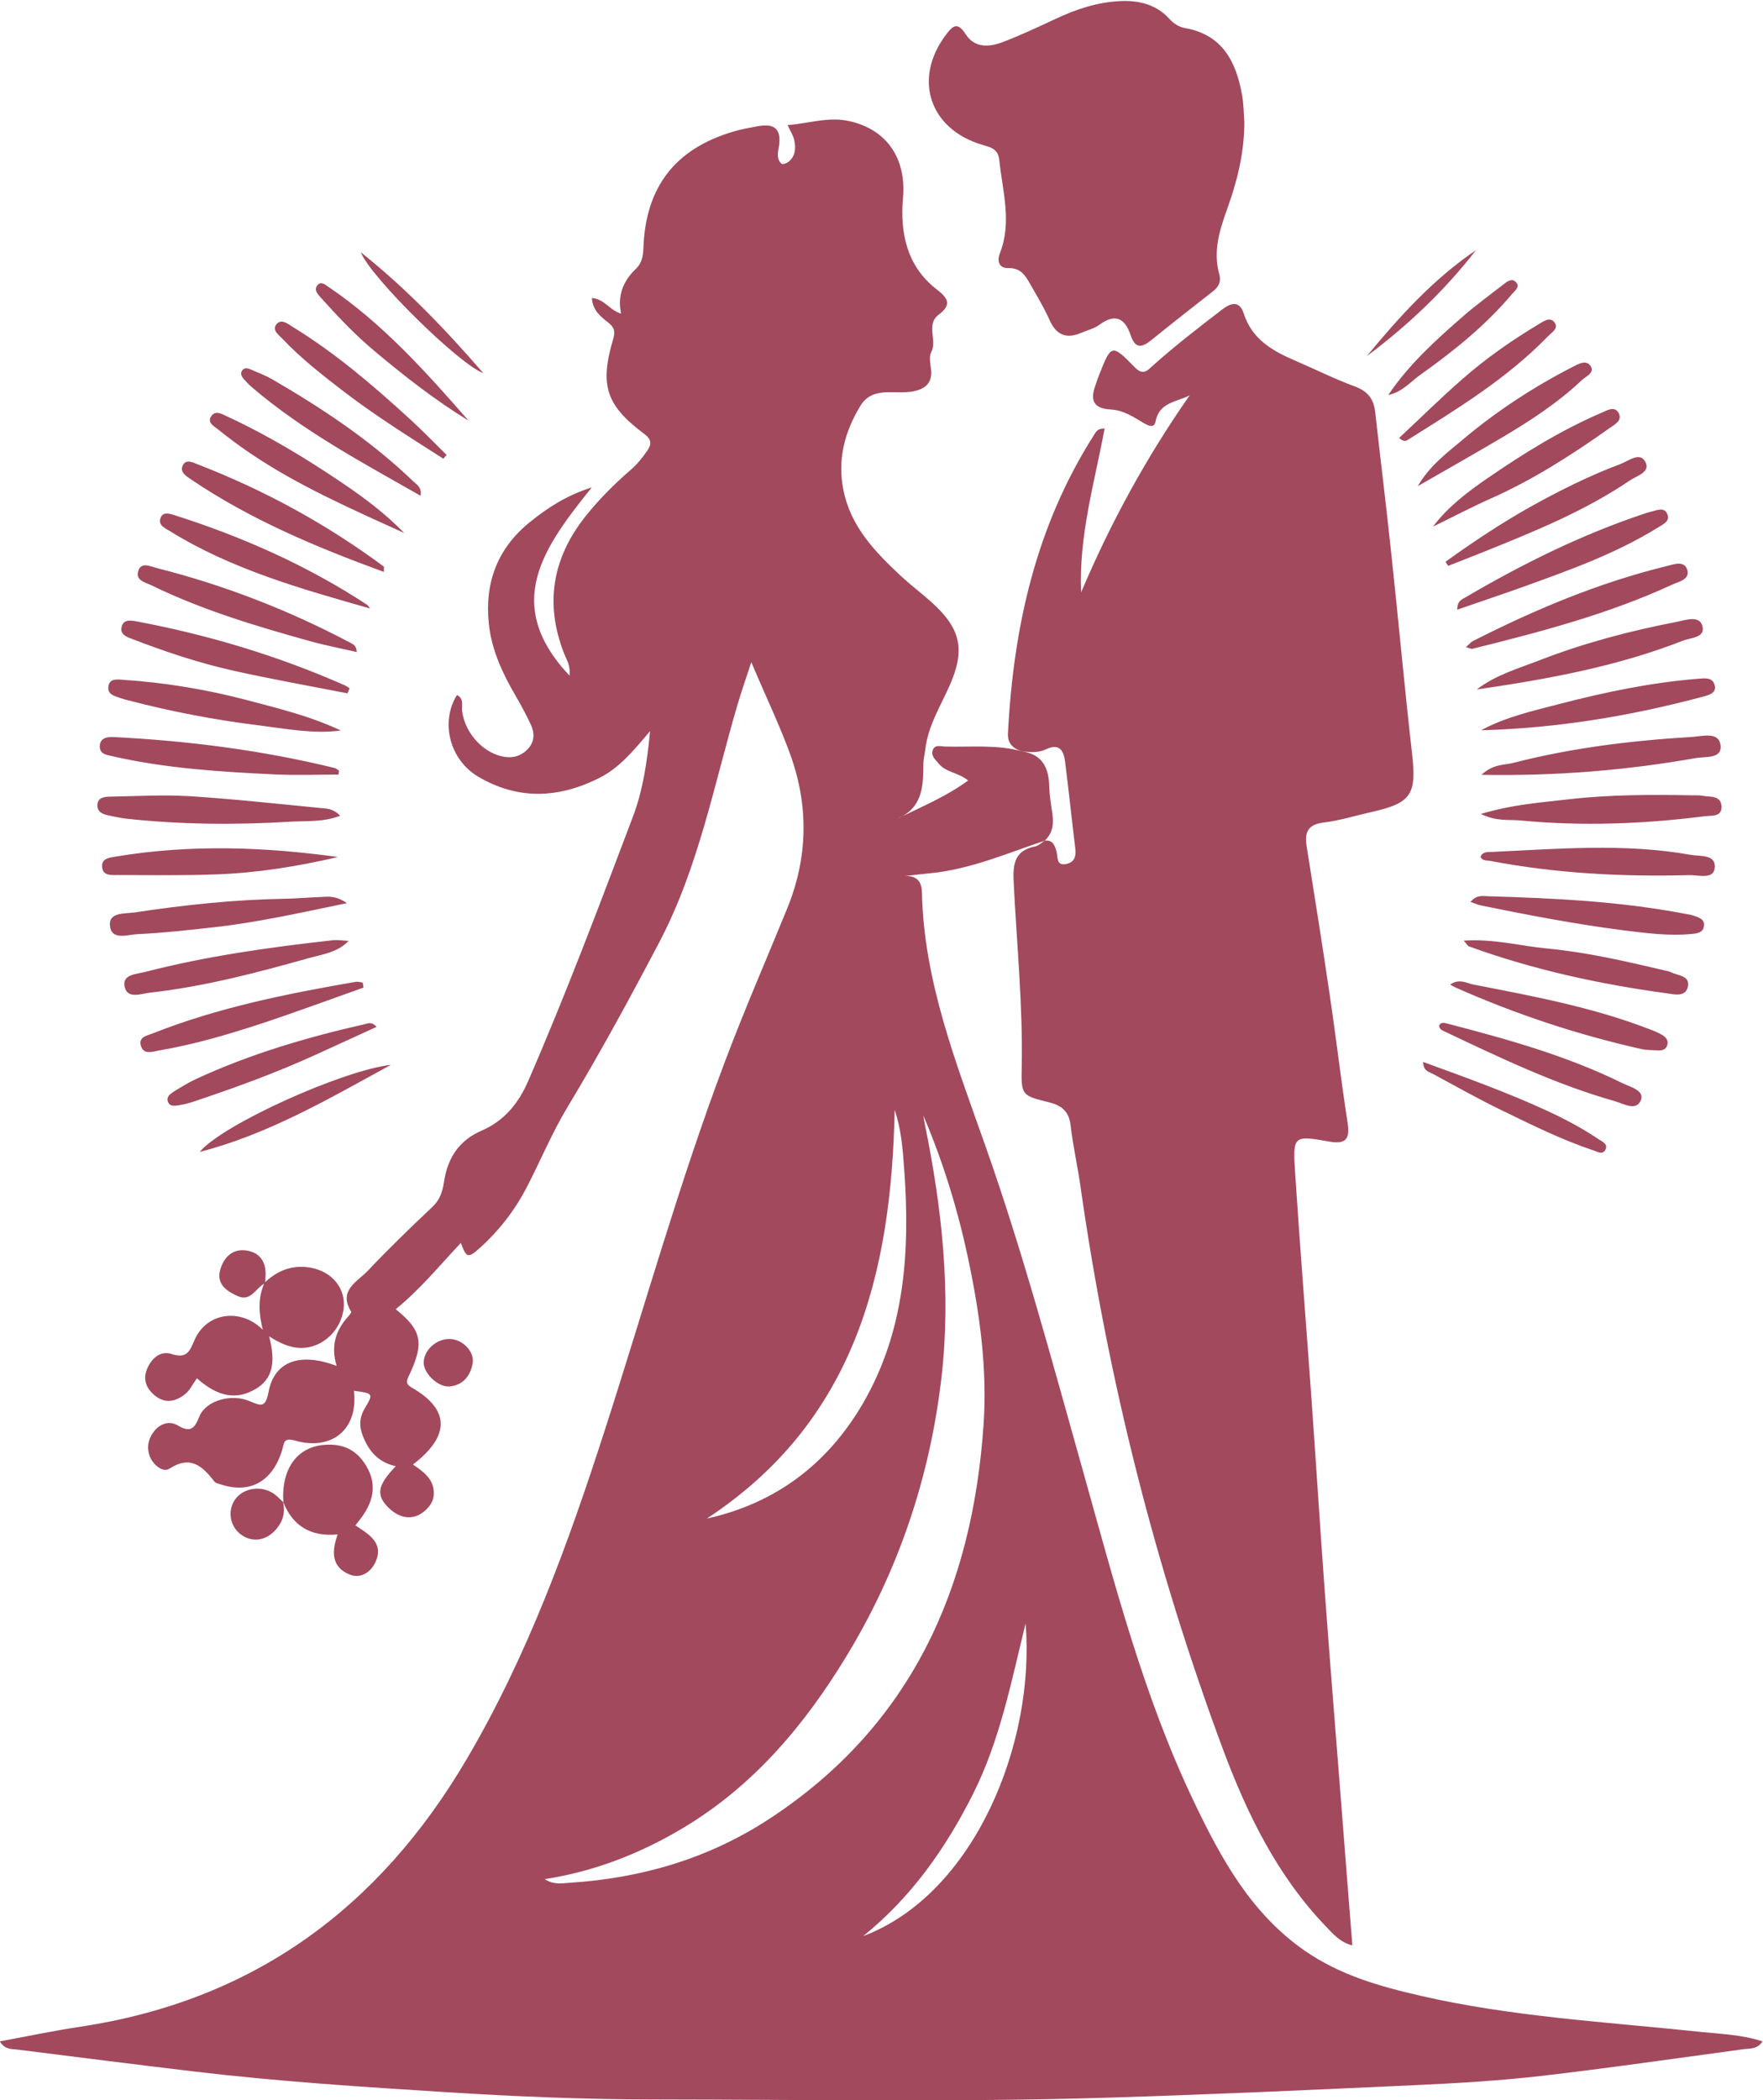 <svg version="1.2" xmlns="http://www.w3.org/2000/svg" viewBox="0 0 1461 1740" width="1461" height="1740"><style>.a{fill:#a2495d}</style><path fill-rule="evenodd" class="a" d="m865.7 696.5c-31.1 10.4-61.3 23.6-94.4 26.9-7.1 0.8-14.2 1.4-21.9 2.5 10-0.9 14.4 4.3 14.6 13.2 1.5 73.8 28.3 141.2 52.3 209.4 31.5 89 55.8 180.2 81.4 271 25.9 92.2 49.8 185.2 91.3 272.3 22.6 47.4 47.5 93.3 92.4 124.4 28.9 20 61.7 29.4 95.3 37.1 76.7 17.7 155.1 21.8 233 30.1 16.6 1.7 33.6 2.2 50.9 7.8-4.2 6.5-10 5.8-15.2 6.4-56.3 7.6-112.5 15.8-168.9 22.3-34.1 3.9-68.4 5.9-102.7 7.5-84.9 3.9-169.8 7.8-254.8 10.4-125.7 3.9-251.3 1.6-376.9 1.5-57.3 0-114.7-2.4-172-6-69.9-4.4-140-8.9-209.6-17.2-48.8-5.8-97.4-12-146.1-18.1-4.9-0.6-10.3 0.1-14.6-6.8 23.3-4.3 45.1-8.9 67.1-12.2 142.7-21.6 246.9-97.8 319.6-221.2 50.6-85.9 84.3-178.7 114.7-273 32.8-101.5 61.5-204.3 99.1-304.1 16.2-43.2 34.7-85.5 52.1-128.2 17-41.7 17.9-84.1 2.9-126.3-8.9-24.9-20.6-48.9-32.7-77.6-4.7 14.3-8.3 24.6-11.4 35.1-19.5 66.3-32.2 134.7-64.8 196.8-24.3 46.3-49.3 92.2-76.3 137-13 21.6-22.5 44.9-34.1 67.1-9.9 18.8-22.8 35.3-38.6 49.5-9.6 8.5-10.9 8-15.5-4.4-17.7 18.8-34.1 38.9-54 54.9 21.7 17.5 24.1 27.9 10.6 55.9-2.5 5.2-1 6.9 3.3 9.4 30.9 18 31.4 39.6 0.4 63.4 8.6 5.8 17.1 11.9 17.3 23.3 0.2 5.5-2.2 9.9-6 13.7-9.2 9.3-21 8.9-31.3-1-10.8-10.5-9.6-18.7 5.8-34.6-14.7-3.2-22.8-12.9-27.6-25.9-2.9-7.6-2.5-14.8 1.9-22.1 7.3-12.2 7.1-12.4-9-14.5 3.8 31.5-17.9 50.2-49.1 41.2-9.5-2.7-8.7 2.5-10.4 7.9-7.8 25.9-26.4 36.4-50.4 28.6-1.9-0.7-4.5-1-5.6-2.4-9.9-12.6-19.7-22.3-37.5-10.7-5.1 3.3-12.8-2.8-15.8-9.4-3.3-7.7-1.8-15.4 3.3-21.8 4.9-6.1 12.4-8.8 19.3-4.8 10.2 6 13.8 3.6 18.1-7.2 5.2-13.3 26.5-19.3 41.7-12.8 9.4 4 13.1 5.6 15.6-7.4 4.8-25.7 26-33.3 56.5-21.8-4.8-15.4-1.4-28.6 8.9-40.2 1.3-1.4 3.6-4.1 3.1-4.8-11-17.7 5.3-24.8 13.9-33.9 17.2-18.3 35.3-35.7 53.6-53 6.1-5.8 8.2-12.6 9.4-20.3 2.9-19.6 12.2-34.5 31-42.6 18.9-8.2 30.7-22.5 38.9-41.4 31.3-72 58.9-145.4 86.7-218.8 8.1-21.5 11.7-44.3 14.2-70.9-14 16.6-25.6 30.6-42.4 39-33.7 16.8-67.2 18.1-99.9-1.2-24-14.1-31.6-45.5-17.7-67.7 6.1 3 3.7 8.9 4.3 13.6 2.3 17.2 16.1 33.1 32.4 37.1 8.8 2.1 16.3 0.3 22.4-6.4 5.5-6.2 5.2-13.3 1.9-20.2-3.7-7.9-7.8-15.5-12.2-23.1-10.9-18.7-20.1-38.1-22.4-60-3.6-34.2 7.2-62.7 34.2-84.4 14.3-11.5 29.5-21.7 51.1-28.6-39.4 49.1-74.8 96.3-18.4 156 0.8-8.6-2.4-13.1-4.3-17.8-16.4-41.4-10.2-79.2 17.3-114 11.2-14.1 23.9-26.8 37.5-38.6 5.5-4.7 10-10.3 14-16.2 3.7-5.5 3.4-9.2-2.7-13.8-31.6-23.6-37-40.3-25.7-78.3 1.9-6.6 1.1-9.9-4.3-14.1-6.1-4.7-12.7-10-13.3-20.1 10.5 0.8 14.8 10.3 24.2 12.9-3.2-15.1 1.8-27.2 12.5-37.3 4.6-4.5 5.8-10.5 6-16.9 1.7-50.4 26.1-82.2 74.2-96.5 6.8-2.1 14-3.3 21-4.6 12.1-2.1 19 1.3 17.3 15.4-0.7 5.2-2.9 11.4 2 15.8 0.8 0.7 4-0.4 5.4-1.4 6.2-4.7 6.5-11.5 5.1-18.2-0.8-3.8-3.2-7.4-5.5-12.5 17.8-1.3 33.9-7.2 51.4-3.2 31.4 7.1 47.1 31.6 44.2 63.6-2.5 28.6 3 56.5 27.9 75.7 9.1 7.1 13 12.5 1.8 20.9-11 8.2-1.1 21.2-6.3 31.2-1.9 3.7-0.8 9.2-0.2 13.7 1.6 12.9-5.9 17.4-16.8 19.1-0.5 0-1 0-1.5 0.1-14.2 1.6-30.9-4.2-40.5 12-12.8 21.3-18.8 44.1-13.8 69.1 6 30.6 26.4 51.5 47.9 71.6 7.9 7.3 16.5 13.8 24.6 21 25.1 22.4 29 40 14.9 71-7.6 16.8-17.4 32.7-19.5 51.5-0.5 4.1-1.6 8.1-1.6 12.2-0.1 16.9-0.5 33.4-17.1 43 18.4-9 36.9-16.8 54.2-29.5-8.3-6.7-18.5-6.7-24.4-14-2.6-3.2-6.3-6-5.1-10.5 1.5-5.7 6.6-3.7 10.4-3.6 21.4 0.6 43.1-1.9 64.2 4.1-7.6-2.2-12.6-6.4-12.1-15.2 4.5-87.8 23.2-171.5 71.1-246.7 1.6-2.5 2.7-5.8 9-5.7-8.4 45-21.5 89.1-19.5 135.8 24.4-57.6 54.1-112 90-163.3-10.8 5.7-25.3 5.6-28.3 21.7-1.2 6.1-6.3 3.3-9.9 1.2-8.4-5-17-10.6-26.8-11.1-17.6-0.9-16.9-10.3-12.3-22.5 0.7-2 1.3-3.9 2.1-5.8 10.2-26 10.5-26.3 29.9-6.5 6.9 7 10.5 2.2 15.1-1.9 18.4-16.4 37.8-31.4 57.4-46.4 8.4-6.4 14.5-6.1 17.6 3.6 7.1 22 24.8 31.4 44 39.6 16 6.9 31.6 14.7 47.9 20.7 10.6 3.9 15.8 10.2 17 21.1 4.3 38.7 9.1 77.3 13.2 116 6 55.5 11 111.1 17.3 166.5 4 34.5-0.2 41.6-33.9 49.1-13 2.9-25.9 7-39 8.6-13.1 1.5-16.3 7.8-14.4 19.6 6.5 41 13.1 82 19.1 123 5.3 35.5 9.4 71.1 14.9 106.5 2.1 13.8-2.1 17.6-15.5 15.2-29.2-5.2-30-4.8-28.1 24.8 4 61.8 9 123.5 13.4 185.3 3.8 53.1 7.1 106.3 11 159.4 4.2 57.7 8.9 115.4 13.4 173 3.1 40.7 6.4 81.4 9.7 123.5-10.7-2.8-16.1-9.8-22-15.8-40.3-42-65.2-93.1-85.2-146.6-56.3-151.4-95.5-307.1-118.2-467-2.4-16.8-6.2-33.3-8.1-50.1-1.4-11.7-7.6-16.5-18.3-19.1-22.3-5.5-22.7-5.9-22.2-29.1 1-51.4-4.2-102.4-6.7-153.6-0.7-15.3 1.1-25.8 17.9-29.2 2.8-0.5 5.2-3.1 7.8-4.7zm3.8-45.2c0.2 7.6 1.5 15.2 2.6 22.7 1.2 8.5 0.4 16.2-6.3 22.4 6.9-0.7 8.4 4.3 9.8 9.4 1.2 4.5-0.4 11.6 7.9 10 6.9-1.4 8.4-6.3 7.6-12.8-2.9-23.8-5.4-47.7-8.4-71.5-1.1-9.3-4.5-16.2-16-10.7-6.2 3-13 2.4-19.6 1.7 16.7 2.5 22 13.5 22.4 28.8zm-121.4 24.7q-2.4 1.2-4.9 2.4 2.7-1.1 4.9-2.4zm17.1 248.2c0.4 2.4 0.7 4.8 1.2 7.1 14.2 69.6 22 139.8 13.7 210.7-9.6 81.9-35.4 158.8-78.3 229.5-34.6 57.1-76.8 107.5-135.1 142.5-35.3 21.2-73.1 36.2-115.3 42.8 7.6 4.9 14.5 3.4 20.8 3 59.4-3.8 115.1-20.1 165.1-52.8 117.8-77 168.6-191.1 177.8-327.1 3.1-45.7-3.1-91.1-12.5-135.8-8.6-41.1-20.9-81.1-37.4-119.9zm-179.5 333.9c56.8-12.6 99.7-44.8 129.1-94.9 35.4-60.6 39.4-127.1 34.5-194.8-1.2-16.6-2.5-33.3-7.9-48.8-2.7 135.4-33 257.9-155.7 338.5zm264.2 86.9c-11.8 47.9-21.1 96.5-43.5 141.1-22.7 45.2-51.3 85.8-91.1 117.9 92.5-34.9 142.8-160.4 134.6-259zm181.3-1243.7c-0.1 26.3-6.2 49.5-14.4 72.3-6.3 17.5-11.7 35-6.3 53.9 1.5 5.5-0.4 9.9-4.9 13.5-17.4 13.6-34.7 27.2-51.8 41-7.8 6.3-13.1 6.7-16.8-4.2-4.6-13.9-12.6-18.6-26-8.7-4.4 3.2-10.2 4.6-15.4 6.8-12.3 5.2-20.6 1.2-25.9-10.9-4.6-10.3-10.4-19.9-16-29.7-4.4-7.8-8.2-13.4-18.2-13.2-8 0.2-9.2-6.3-7-12 10.3-26 2.3-51.6-0.4-77.4-1-9.9-7.6-10.7-14.4-12.8-43.5-13.1-57.1-54.5-30.1-90.7 5.4-7.2 9.6-12 16.6-0.9 7.4 11.6 19.4 10.8 30.4 6.7 14.8-5.6 29.2-12.4 43.6-19.1 17.3-8.2 35.3-14.2 54.4-15 15.2-0.7 29.7 2.8 40.5 14.8 3.6 3.9 7.9 6.7 13.1 7.6 30.9 5.5 42.2 27.9 47.1 55.4 1.4 8 1.4 16.3 1.9 22.6zm-762.5 1095.7c15.2-1.2 26.6 3.8 34.7 17.3 8.5 14.1 6.6 27.1-1.9 40.1-1.9 3-4.2 5.7-7 9.3 11 7.3 24.1 14.6 16.5 30.7-3.8 8.1-12.2 13.9-21.6 9.9-14.9-6.3-14.6-19-9.6-33.1-22.3 2.1-37.1-6.9-45.1-26.8q-0.1 0-0.1 0 0-0.1 0-0.1l0.2 0.2c-1.8-27.6 11.4-45.7 33.9-47.5zm-56.7-46.4c-15.9 9.5-31.3 6.8-48.8-8.7-3.6 4.7-5.8 10.4-11 14-8.1 5.8-16 6.6-23.9 0.2-6.9-5.7-10.1-13-6.5-21.8 3.7-9 11.2-15.6 20.3-12.6 12.5 4 14.9-1.7 19-11.3 9.9-23.2 38.4-27.1 56.7-8.7-3.2-12.8-4.4-25.6 1.1-38.2q0.4-0.7 0.9-1.3c10.7-10.2 23.5-14.6 38-11.9 17.9 3.4 28.8 17.5 27 33.6-2.1 18.3-17.4 32.6-34.7 32.8-10.3 0.1-18.8-4.4-27.1-9.6 5.9 22.1 2.5 35.5-11 43.5zm1015.2-476.3c27-8 50.4-9.5 73.6-12.2 34-3.9 68.4-3.8 102.7-3.2 2.5 0 5.1-0.1 7.6 0.4 6.2 1.1 15.1-0.4 15.5 8.7 0.5 9-8.2 7.5-13.8 8.2-50.9 6.5-101.9 8.4-153.1 3.5-9.2-0.9-19.1 1.1-32.5-5.4zm-945.3 1.5c-14.2 5.5-27.7 4.1-40.4 4.9-46 2.8-92.1 2.5-138.1-2.6-4.6-0.6-9.1-1.7-13.6-2.6-4.8-1-9.3-2.8-9.1-8.6 0.3-6.2 5.7-6.8 10.2-6.9 22.1-0.4 44.2-1.7 66.1-0.4 36.3 2.3 72.5 6.3 108.6 9.8 4.9 0.5 10.4 0.3 16.3 6.4zm945 34.1c1.7-4.4 5.7-4 9.1-4.1 55-2.5 110.2-7.4 165.1 2.4 7.6 1.4 21.2-0.7 19.9 10.9-1 9.8-13.6 5.7-21.2 5.9-55.3 1.5-110.4-1.4-164.9-11.8-2.8-0.5-6.3 0.2-8-3.3zm-946.4-68.2c-17.2 0-34.4 0.7-51.6-0.1-45.4-2.1-90.8-4.9-135.3-15-4.9-1.2-11-1.5-10.9-8.4 0.1-6.9 6.1-7.8 11.2-7.6 61.8 3.1 123 10.9 183.2 25.6 1.4 0.3 2.6 1.5 3.8 2.2q-0.2 1.7-0.4 3.3zm1.9-36.5c-23.1 3-45.6-1.5-68.1-4.3-36.6-4.5-72.8-11.5-108.4-20.8-2-0.5-4-1-5.9-1.7-4.7-1.8-11-2.7-10.2-9.5 0.9-7.2 7.5-6 12.3-5.7 34.8 2.3 69.2 8 102.9 16.9 26.1 6.9 52.4 13.3 77.4 25.1zm-2.3 104.8c-33.4 7.8-67 13.2-101.1 14.4-27 1-54.2 0.6-81.3 0.5-5.4 0-12.6 1-13.1-6.9-0.5-6.8 6.1-7.5 11-8.3 61.4-10.3 122.8-8.2 184.5 0.3zm947.6-68.1c10.1-9.3 18.9-7.9 26.4-9.9 48.6-12.5 98.3-18.5 148.3-21.5 8.2-0.5 22-4.7 23.4 6.9 1.5 11.5-12.7 9.2-20.3 10.6-57.3 10.1-115.1 15-177.8 13.9zm-939.7-67.5c-31.9-6.2-63.9-11.9-95.6-19-28.4-6.4-56.1-15.7-83.3-26.2-4.3-1.6-9.5-3.6-8.4-9.4 1.4-7 7.6-5.9 12.5-5 59.5 11.2 117.2 28.5 172.6 53 1.4 0.6 2.6 1.6 3.9 2.4q-0.9 2.1-1.7 4.2zm7.6-34.2c-13.2-3.1-26-5.5-38.6-9-44.9-12.5-89.5-25.8-131.5-46.3-5.2-2.5-13.7-4.1-10.8-12.2 2.5-7.3 9.7-3.5 14.8-2.2 56.3 14.2 110.1 35.1 161.4 62.3 2.2 1.2 4.5 2.4 4.7 7.4zm931.8 64.8c20.2-11 42.4-15.9 64.2-21.6 38.1-9.9 76.6-18 116-21.1 5.1-0.4 11.3-1.3 13.2 4.8 2.2 6.8-4.2 8.6-9 9.9-60.3 16.2-121.5 26.3-184.4 28zm-3.6-33.8c15.7-12.1 34.5-17.4 52.3-24.3 36.8-14.3 75-24.3 113.8-31.8 7-1.4 18-5.4 20.7 3 3.3 10.3-9.3 10.1-15.5 12.5-55 21.6-112.8 32.1-171.3 40.6zm-9-35.1c2.8-2.4 4-4 5.6-4.9 51.3-26.1 104.2-48.3 160.2-62.1 6-1.4 15.1-5.2 17.6 2.9 2.6 8.2-7.3 9.9-12.8 12.5-52.9 24.4-108.9 39-165.2 53-0.8 0.3-1.9-0.4-5.4-1.4zm3.8 211.1c5.3-6.2 10.3-4.8 14.5-4.7 54.7 1.6 109.2 4.2 163.1 14.5 2.5 0.5 5.1 0.8 7.4 1.6 4.4 1.5 9.5 3 8.4 9.1-0.9 4.9-5.5 5.6-9.6 6-19 1.9-37.8-0.6-56.5-2.9-40-5.1-79.6-12.7-119.2-20.8-2.3-0.5-4.5-1.6-8.1-2.8zm-931.1 1c-39 8.1-73.9 15.9-109.4 19.9-21.3 2.4-42.7 4.8-64.2 5.8-8 0.3-21.8 5.7-22.8-7.3-1-11.1 12.7-9.5 20.6-10.7 41.1-6.2 82.3-10.6 123.8-11.3 10.2-0.2 20.5-1.1 30.7-1.5 6-0.3 12.1-1.2 21.3 5.1zm925.5 31.1c25-1.7 46.9 4.4 69.1 6.5 33.1 3.1 65.6 10.7 98 18.3 1.5 0.3 3.1 0.6 4.4 1.3 5.7 2.8 15.5 2.8 14.4 11.1-1.4 10-11.5 7.3-17.8 6.4-55.9-7.6-110.8-19.6-163.9-38.9-0.8-0.3-1.3-1.4-4.2-4.7zm-906.3-275.2c-57.7-16.4-114.9-32.5-165.9-64.1-4-2.5-10.4-4.9-7.5-11.5 2-4.5 7-3.1 11-1.8 56.4 17.9 110.1 41.7 159.7 74.2 1.1 0.7 1.8 2.1 2.7 3.2zm900.9 1c0-7.4 3.8-8.4 6.8-10.2 47.4-27.8 96.4-52.1 148.7-69.5 1.9-0.6 3.9-1.3 5.9-1.7 4.4-1.1 9.9-3.5 12.4 1.6 3.2 6.3-2.9 8.9-7.1 11.5-35.5 22.1-74.7 35.9-113.8 50-17.1 6.1-34.5 11.9-52.9 18.3zm-918.7 274.4c-9.5 9.8-21.8 11.1-33.2 14.3-43.3 12.2-86.8 23.6-131.6 28.6-7.5 0.9-18.8 5.6-20.9-5.3-1.9-9.9 10-10.1 16.7-11.8 51.1-13.2 103.2-20.5 155.5-26.3 4.4-0.5 9 0.3 13.5 0.5zm29.2-305.7c-56.6-20.7-110.6-43.4-159.6-76.5-4-2.8-10-6.1-6.9-12 2.8-5.3 8.6-2 12.5-0.5 55.1 21.3 106.5 49.4 154 84.6 0.2 0.2 0 1 0 4.4zm-16.9 344.4c-28.3 10-56.5 20.5-85 29.9-27.7 9.1-55.7 17.3-84.6 22.2-5.4 1-12.3 3.6-14.7-3.5-2.7-7.8 5.1-8.8 10-10.8 54.1-21.4 110.8-32.7 167.9-42.6 1.9-0.3 3.9 0.4 5.8 0.6q0.3 2.1 0.6 4.2zm900.5-2.5c7.7-5.3 13.6-1.2 19.1-0.1 49.2 9.6 98.5 18.7 145.5 36.8 3.8 1.4 7.6 3 11.1 5 3.3 1.9 5.6 4.8 4.1 8.9-1.2 3.4-4.3 4.1-7.6 3.9-4.6-0.3-9.3-0.1-13.7-1.1q-79.5-17.9-154-51c-1.3-0.6-2.6-1.4-4.5-2.4zm-3.8-350.3c22.6-16.3 45.8-31.7 70.1-45.4 24.1-13.4 48.8-25.8 74.7-35.5 6.7-2.5 16-10.3 20.6-2.2 5.1 8.7-6.9 11.9-12.6 15.7-37.4 25.4-79.2 42.3-120.9 59.1-9.9 4-19.8 7.8-29.7 11.7q-1.1-1.7-2.2-3.4zm-862.9-23.8c-43.6-19.9-87.6-39-127.5-66-9.3-6.3-18.3-13-27.1-20.1-3.2-2.5-9.1-5.5-5.2-10.9 3.4-4.8 8.5-1.7 12.6 0.2 33.6 15.5 65.1 34.5 95.7 55.2 18.3 12.3 35.8 25.5 51.5 41.6zm852.5-5.3c12.6-16.7 28.8-28.8 45.3-40.2 30-20.6 60.8-39.7 94.3-54.1 4.4-1.9 10.6-5.8 14-0.3 4 6.6-3.1 10-7.3 13-31.3 22.2-63.6 42.9-98.8 58.5-16.1 7.2-31.7 15.4-47.5 23.1zm5.2 413c1.8-2.7 4.3-1.9 6.7-1.3 49.6 12.9 99 26.6 145.2 49.4 6.4 3.1 18.4 6 15.2 14-3.8 9.5-14.5 2.9-21.8 0.8-49.5-14-95.7-36.3-142-58.2-1.8-0.9-3.6-2.2-3.3-4.7zm-880.6 1.4c-17 7.8-33.3 15.3-49.8 22.8-33.5 15.3-68.1 27.9-103 39.5-3.4 1.1-6.9 2-10.4 2.5-3.4 0.5-7.7 1.7-9.6-2.4-1.9-4.1 1.6-6.7 4.5-8.6 6.1-3.8 12.2-7.6 18.7-10.6 44.7-20.7 91.7-34.5 139.7-45.4 2.9-0.7 5.8-2.3 9.9 2.2zm36.4-440c-49.2-28-97.9-54-140.1-90.2-2.3-2-4.4-4.3-6.5-6.6-1.7-2-2.9-4.4-1.3-6.9 1.7-2.6 4.6-2 7-1 6.1 2.6 12.3 5 18.1 8.3 41.7 24.2 81.7 50.8 116.6 84.3 2.9 2.8 7.5 5.1 6.2 12.1zm826.5-8c9.3-16.4 23.7-27.2 37.2-38.5 27.9-23.5 58.3-43.4 90.8-60.1 4.7-2.4 11.5-6.6 15.2-0.7 3.5 5.5-4 8.4-7.4 11.6-20.2 19.1-43.5 34.1-67.3 48.2-22.7 13.4-45.7 26.4-68.5 39.5zm-807.6-22.7c-27.9-17.8-55.9-35.3-82.2-55.4-17.8-13.7-35.6-27.5-51.1-43.9-2.9-3.1-8.5-6.8-5.4-11.5 4-5.7 9.6-1.1 13.5 1.4 35.5 21.7 66.9 48.6 97.5 76.6 10.4 9.5 20.3 19.7 30.4 29.7q-1.4 1.5-2.7 3.1zm792.1-17.2c17.4-16.2 34.3-33 52.2-48.6 19.6-17.2 41-32.2 63.4-45.6 4-2.4 9.9-6.8 13.5-0.9 3 4.7-3 7.9-6 11.1-33.9 34.9-75 59.9-115.8 85.5-1.6 1-3.7 2-7.3-1.5zm-771.2-14.3c-27.7-17-53.2-36.9-78-57.7-16.1-13.5-30.5-28.7-44.5-44.3-2.6-2.9-6.2-6.6-2.3-10.7 2.7-2.8 5.9 0 8.3 1.6 45.1 30.4 81 70.5 116.5 111.1zm-222.8 605.8c19.1-22.9 118.6-67.6 158.4-72.1-51.1 27.9-101.4 57.5-158.4 72.1zm1013.9-74.5c35.1 12.8 69.4 25.1 102.6 40.4 14.9 6.9 29.3 14.5 42.9 23.7 2.8 1.8 7.4 3.7 5.8 7.9-2.3 5.7-7.1 2.2-10.6 1.1-26.2-8.7-50.9-21.1-75.7-33.1-19.3-9.4-38.1-19.9-56.9-30.1-3.3-1.8-8.1-2.4-8.1-9.9zm-28.9-552.6c17.1-25.4 39.4-45.5 62-65.2 10.8-9.4 22.4-17.8 33.7-26.6 2.9-2.3 6.6-4.9 9.6-2.1 4.6 4.1-0.4 7.4-2.7 10.2-21.9 26-48.2 47.2-75.8 66.8-8.5 6.1-15.4 14.6-26.8 16.9zm-918.2 934.8c-7 12.1-18.9 16.7-29.6 11.2-10.6-5.5-14.7-18.3-9.2-28.8 5.5-10.6 20.5-14.5 32-7.8 3.4 1.9 6.1 5.1 9.1 7.8 1.3 6.1 0.9 12-2.3 17.6zm140.5-152.7c10.3 0.2 20.5 10.2 18.9 20-1.7 10.3-7.8 18.1-18.8 19.3-9.6 1.1-21.9-10.8-21.8-19.8 0.2-10.4 10.6-19.8 21.7-19.5zm-153-47.1q-0.5 0.6-0.9 1.3c-7.1 3.9-11.2 15.1-21.8 10.3-9-4-18-9.8-14.6-21.8 2.8-9.9 9.7-17.5 21.1-16.1 11.1 1.4 16.8 8.8 16.5 20.2-0.1 2.1-0.2 4.1-0.3 6.1zm79.2-853.2c36.6 29.1 69 62.6 101.5 100.1-19.5-6.9-93.2-79.2-101.5-100.1zm833.7 86c26.9-32.6 55.1-63.8 90.4-87.7-26 33.5-56.5 62.4-90.4 87.7zm-897.9 949.5z"/></svg>